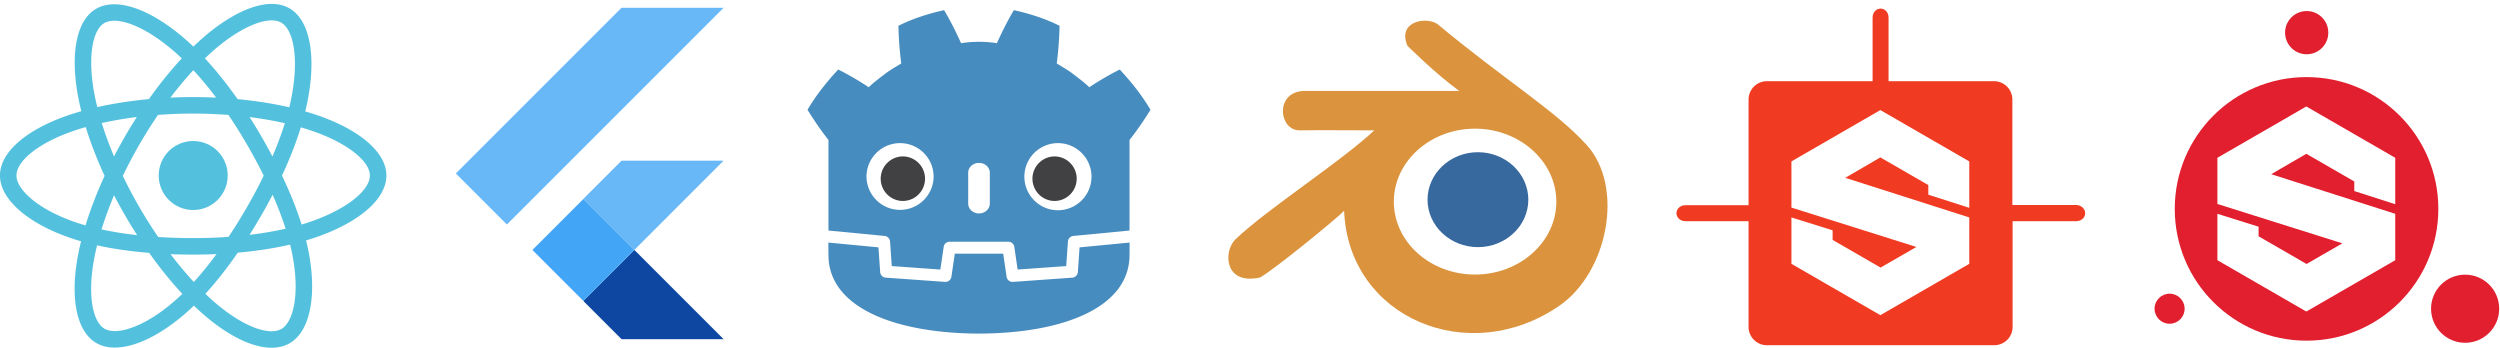<?xml version="1.0" encoding="UTF-8" standalone="no"?>
<svg
   xmlns:dc="http://purl.org/dc/elements/1.1/"
   xmlns:cc="http://creativecommons.org/ns#"
   xmlns:rdf="http://www.w3.org/1999/02/22-rdf-syntax-ns#"
   xmlns:svg="http://www.w3.org/2000/svg"
   xmlns="http://www.w3.org/2000/svg"
   xmlns:sodipodi="http://sodipodi.sourceforge.net/DTD/sodipodi-0.dtd"
   xmlns:inkscape="http://www.inkscape.org/namespaces/inkscape"
   sodipodi:docname="tools.svg"
   inkscape:version="1.0 (4035a4fb49, 2020-05-01)"
   id="svg1696"
   version="1.1"
   viewBox="0 0 242.639 33.791"
   height="33.791mm"
   width="242.639mm">
  <defs
     id="defs1690" />
  <sodipodi:namedview
     inkscape:document-rotation="0"
     inkscape:window-maximized="1"
     inkscape:window-y="27"
     inkscape:window-x="0"
     inkscape:window-height="1016"
     inkscape:window-width="1920"
     fit-margin-bottom="0"
     fit-margin-right="0"
     fit-margin-left="0"
     fit-margin-top="0"
     showgrid="false"
     inkscape:current-layer="layer1"
     inkscape:document-units="mm"
     inkscape:cy="-136.37855"
     inkscape:cx="718.64206"
     inkscape:zoom="0.49497475"
     inkscape:pageshadow="2"
     inkscape:pageopacity="0.0"
     borderopacity="1.0"
     bordercolor="#666666"
     pagecolor="#ffffff"
     id="base" />
  <g
     transform="translate(555.531,-52.577)"
     id="layer1"
     inkscape:groupmode="layer"
     inkscape:label="Layer 1">
    <g
       id="g2249"
       inkscape:label="ink_ext_XXXXXX"
       transform="matrix(0.228,0,0,-0.228,-431.355,128.115)">
      <g
         id="g2251"
         transform="scale(0.1)">
        <path
           d="M 2179.5,2626 2558,2844.5 2936.5,2626 v -197.55 l -174.31,55.87 v 40.91 L 2558,2642.97 2408.59,2556.16 2936.5,2387.55 V 2190 L 2558,1971.5 2179.5,2190 v 197.55 l 175.31,-54.88 v -40.9 l 204.18,-117.73 152.4,87.79 -531.89,167.62 z M 3391,2440.51 h -271 v 448.99 c 0,43 -35,78 -78,78 h -449 v 271 c 0,21 -15,38 -34,38 -19,0 -34,-17 -34,-38 v -271 h -450 c -43,0 -78,-35 -78,-78 v -450 h -269 c -21,0 -38,-15 -38,-33.99 0,-19.01 17,-34.01 38,-34.01 h 269 v -450 c 0,-43 35,-78 78,-78 h 968 c 43,0 78,35 78,78 v 450 h 271 c 21,0 38,15 38,34.01 0,18.99 -18,35 -39,35"
           style="fill:#f03b22;fill-opacity:1;fill-rule:nonzero;stroke:none"
           id="path2253"
           inkscape:connector-curvature="0" />
      </g>
    </g>
    <g
       id="g2266"
       inkscape:label="ink_ext_XXXXXX"
       transform="matrix(0.228,0,0,-0.228,-388.063,128.115)">
      <g
         id="g2268"
         transform="scale(0.1)">
        <path
           d="m 2452.97,3263.61 c 49.45,11.68 99,-18.94 110.67,-68.39 11.68,-49.45 -18.94,-99 -68.39,-110.67 -49.45,-11.68 -99,18.95 -110.67,68.39 -11.68,49.45 18.94,99 68.39,110.67"
           style="fill:#e21f2e;fill-opacity:1;fill-rule:nonzero;stroke:none"
           id="path2270"
           inkscape:connector-curvature="0" />
        <path
           d="m 3148.5,2143.9 c 80.08,0 145,-64.92 145,-145 0,-80.08 -64.92,-145 -145,-145 -80.08,0 -145,64.92 -145,145 0,80.08 64.92,145 145,145"
           style="fill:#e21f2e;fill-opacity:1;fill-rule:nonzero;stroke:none"
           id="path2272"
           inkscape:connector-curvature="0" />
        <path
           d="m 1890.5,2062.9 c 35.35,0 64,-28.65 64,-64 0,-35.35 -28.65,-64 -64,-64 -35.35,0 -64,28.65 -64,64 0,35.35 28.65,64 64,64"
           style="fill:#e21f2e;fill-opacity:1;fill-rule:nonzero;stroke:none"
           id="path2274"
           inkscape:connector-curvature="0" />
        <path
           d="m 2094,2641.4 378.5,218.5 378.5,-218.5 v -197.55 l -174.31,55.88 v 40.9 L 2472.5,2658.36 2323.09,2571.56 2851,2402.95 V 2205.4 L 2472.5,1986.89 2094,2205.4 v 197.55 l 175.3,-54.88 v -40.9 l 204.2,-117.74 152.39,87.81 -531.89,167.61 z m 379.5,343.5 c -310,0 -561,-251 -561,-561 0,-310 251,-561 561,-561 310,0 561,251 561,561 0,310 -251,561 -561,561"
           style="fill:#e21f2e;fill-opacity:1;fill-rule:nonzero;stroke:none"
           id="path2276"
           inkscape:connector-curvature="0" />
      </g>
    </g>
    <g
       transform="matrix(0.189,0,0,0.189,-385.181,47.151)"
       id="g2327">
      <path
         id="path2288"
         d="m -151.975,75.413 h -80.375 c -14.464,1.105 -12.172,20.387 -1.503,20.233 9.88,-0.158 26.475,0 38.248,0 -16.914,15.964 -54.689,40.146 -71.205,55.873 -6.403,6.084 -6.005,23.788 12.566,19.677 7.035,-3.874 38.804,-29.796 43.152,-34.22 2.213,55.084 64.171,80.927 110.72,48.602 24.735,-17.23 33.273,-60.852 13.912,-82.348 -15.253,-17.072 -43.073,-34.141 -76.346,-61.882 -5.292,-4.344 -21.176,-2.134 -15.806,10.827 0,0.003 14.148,14.152 26.636,23.239 z m 8.14,19.364 c 22.92,0 41.728,16.911 41.728,37.463 0,20.703 -18.808,37.459 -41.728,37.459 -23.077,0 -41.728,-16.756 -41.728,-37.459 0,-20.552 18.651,-37.463 41.728,-37.463 z"
         inkscape:connector-curvature="0"
         style="clip-rule:evenodd;fill:#db933d;fill-rule:evenodd;stroke-width:3.432" />
      <path
         id="path2290"
         d="m -142.374,106.867 c 14.255,0 25.881,10.95 25.881,24.378 0,13.428 -11.626,24.378 -25.881,24.378 -14.255,0 -25.881,-10.95 -25.881,-24.378 0,-13.428 11.626,-24.378 25.881,-24.378 z"
         inkscape:connector-curvature="0"
         style="clip-rule:evenodd;fill:#37699f;fill-rule:evenodd;stroke-width:3.432" />
    </g>
    <g
       transform="matrix(0.166,0,0,0.166,-558.064,50.548)"
       id="g2349">
      <path
         id="path2331"
         transform="matrix(1.03,0,0,1.03,0.754,0.785)"
         d="m 168.527,13.33 c -10.977,-0.078 -25.047,6.875 -39.223,19.211 a 146.718,146.718 0 0 0 -5.461,5.014 133.552,133.552 0 0 0 -3.635,-3.357 C 100.4,16.609 80.545,9.198 68.623,16.1 57.191,22.717 53.805,42.367 58.617,66.957 a 146.499,146.499 0 0 0 1.621,7.266 c -2.809,0.798 -5.523,1.648 -8.119,2.553 -23.223,8.096 -38.053,20.786 -38.053,33.947 0,13.595 15.92,27.231 40.109,35.498 a 124.686,124.686 0 0 0 5.932,1.854 143.493,143.493 0 0 0 -1.723,7.832 c -4.588,24.162 -1.005,43.347 10.396,49.924 11.776,6.791 31.541,-0.188 50.787,-17.012 1.521,-1.33 3.049,-2.74 4.578,-4.219 a 144.004,144.004 0 0 0 5.93,5.41 c 18.643,16.042 37.053,22.52 48.445,15.926 11.766,-6.811 15.59,-27.422 10.625,-52.498 -0.379,-1.915 -0.821,-3.871 -1.316,-5.863 1.388,-0.41 2.751,-0.833 4.08,-1.273 25.147,-8.331 41.506,-21.802 41.506,-35.578 0,-13.209 -15.307,-25.983 -38.998,-34.139 a 146.94,146.94 0 0 0 -7.062,-2.225 133.481,133.481 0 0 0 1.092,-4.816 c 5.345,-25.947 1.851,-46.85 -10.084,-53.73 -2.861,-1.65 -6.177,-2.456 -9.836,-2.482 z m -0.479,9.35 c 2.222,-0.033 4.124,0.38 5.633,1.25 7.345,4.236 10.203,21.32 5.588,43.723 a 123.798,123.798 0 0 1 -0.986,4.359 c -9.1,-2.1 -18.984,-3.662 -29.33,-4.633 -6.028,-8.583 -12.272,-16.386 -18.541,-23.141 a 137.772,137.772 0 0 1 5.045,-4.627 c 12.652,-11.011 24.656,-16.815 32.592,-16.932 z m -88.723,0.209 c 8.472,0.16 21.298,6.451 34.66,18.314 1.093,0.971 2.191,1.988 3.291,3.039 -6.372,6.843 -12.67,14.633 -18.686,23.123 -10.316,0.956 -20.193,2.494 -29.271,4.551 A 137.388,137.388 0 0 1 67.812,65.158 c -4.122,-21.068 -1.383,-36.961 5.506,-40.949 1.605,-0.929 3.636,-1.365 6.008,-1.32 z M 123.846,50.939 c 4.322,4.682 8.65,9.91 12.908,15.582 a 275.937,275.937 0 0 0 -25.926,-0.006 c 4.262,-5.62 8.628,-10.84 13.018,-15.576 z m -0.104,24.645 c 6.792,0 13.488,0.261 20.01,0.758 a 282.207,282.207 0 0 1 10.57,16.873 307.169,307.169 0 0 1 9.455,17.602 282.306,282.306 0 0 1 -9.424,17.754 h -0.002 a 307.228,307.228 0 0 1 -10.523,16.98 c -6.508,0.465 -13.232,0.703 -20.086,0.703 -6.825,0 -13.467,-0.212 -19.861,-0.627 a 265.795,265.795 0 0 1 -10.721,-17.004 263.403,263.403 0 0 1 -9.357,-17.674 265.859,265.859 0 0 1 9.33,-17.682 v -0.002 a 263.323,263.323 0 0 1 10.637,-16.93 c 6.524,-0.493 13.211,-0.752 19.973,-0.752 z m -32.004,1.949 a 275.495,275.495 0 0 0 -6.725,11.053 276.903,276.903 0 0 0 -6.191,11.342 c -2.729,-6.472 -5.064,-12.835 -6.971,-18.98 6.259,-1.401 12.933,-2.545 19.887,-3.414 z m 64.023,0.018 c 6.999,0.883 13.704,2.058 20,3.496 -1.89,6.059 -4.245,12.394 -7.02,18.889 a 326.587,326.587 0 0 0 -6.311,-11.414 298.009,298.009 0 0 0 -6.67,-10.971 z m -93.008,5.697 c 2.745,8.928 6.346,18.263 10.691,27.703 -4.401,9.581 -8.054,19.065 -10.824,28.098 a 115.432,115.432 0 0 1 -5.414,-1.695 c -10.696,-3.656 -19.529,-8.406 -25.584,-13.59 -5.44,-4.66 -8.188,-9.287 -8.188,-13.041 0,-7.987 11.909,-18.173 31.77,-25.098 a 135.205,135.205 0 0 1 7.549,-2.377 z m 122.092,0.139 c 2.243,0.65 4.423,1.335 6.521,2.059 20.299,6.987 32.68,17.317 32.68,25.277 0,8.48 -13.373,19.489 -35.084,26.684 -1.199,0.397 -2.429,0.781 -3.684,1.152 -2.776,-8.788 -6.525,-18.135 -11.109,-27.789 4.375,-9.426 7.977,-18.651 10.676,-27.383 z m -16.016,38.244 c 2.932,6.683 5.404,13.147 7.367,19.295 -6.36,1.451 -13.228,2.62 -20.463,3.488 a 327.671,327.671 0 0 0 6.734,-11.162 297.669,297.669 0 0 0 6.361,-11.621 z m -89.998,0.336 a 275.208,275.208 0 0 0 6.219,11.35 276.932,276.932 0 0 0 6.887,11.266 c -7.184,-0.802 -13.958,-1.888 -20.215,-3.25 1.937,-6.254 4.322,-12.754 7.109,-19.365 z m 99.934,27.984 c 0.447,1.806 0.845,3.576 1.188,5.307 2.195,11.088 2.509,21.114 1.055,28.951 -1.307,7.042 -3.933,11.735 -7.182,13.615 -6.913,4.002 -21.697,-1.199 -37.639,-14.918 -1.828,-1.573 -3.669,-3.253 -5.516,-5.029 6.181,-6.76 12.358,-14.618 18.387,-23.346 10.605,-0.941 20.622,-2.48 29.707,-4.58 z m -109.572,0.42 c 8.984,1.987 18.929,3.417 29.559,4.279 6.068,8.54 12.425,16.39 18.83,23.264 a 115.389,115.389 0 0 1 -4.18,3.848 c -8.511,7.44 -17.039,12.718 -24.555,15.373 -6.754,2.385 -12.134,2.453 -15.385,0.578 -6.92,-3.99 -9.794,-19.396 -5.871,-40.059 a 134.459,134.459 0 0 1 1.602,-7.283 z m 67.789,4.959 c -4.271,5.805 -8.584,11.113 -12.877,15.84 -4.441,-4.793 -8.871,-10.092 -13.197,-15.793 4.2,0.165 8.482,0.248 12.834,0.248 4.471,0 8.89,-0.101 13.24,-0.295 z"
         style="fill:#53c1de;stroke-width:0.971" />
      <path
         style="fill:#53c1de"
         inkscape:connector-curvature="0"
         d="m 128.221,94.665 c 11.144,0 20.177,9.034 20.177,20.177 0,11.144 -9.033,20.178 -20.177,20.178 -11.143,0 -20.177,-9.034 -20.177,-20.178 0,-11.143 9.034,-20.177 20.177,-20.177"
         id="path2335" />
    </g>
    <g
       transform="matrix(0.013,0,0,0.013,-511.289,53.331)"
       id="g2384">
      <path
         style="fill:#42a5f5;fill-opacity:0.8"
         inkscape:connector-curvature="0"
         d="M 381,1618 0,1237 1237.1,0 H 1999 m 0,1141.5 h -761.9 l -285.4,285.4 381,381"
         id="path2361" />
      <path
         style="fill:#0d47a1"
         inkscape:connector-curvature="0"
         d="m 951.7,2188.8 285.4,285.4 H 1999 l -666.3,-666.3"
         id="path2363" />
      <path
         style="fill:#42a5f5"
         inkscape:connector-curvature="0"
         d="M 571.6,1808.1 952,1427.6 1332.4,1808 952,2188.5 Z"
         id="path2365" />
      <path
         style="fill:url(#a)"
         inkscape:connector-curvature="0"
         d="m 952,2188.5 380.4,-380.4 53.1,53.1 -380.4,380.4 z"
         id="path2367" />
      <path
         style="fill:url(#b)"
         inkscape:connector-curvature="0"
         d="M 951.7,2188.8 1517,1993.5 1332.7,1807.8"
         id="path2369" />
    </g>
    <g
       transform="matrix(0.364,0,0,0.364,-478.714,51.051)"
       id="g2430">
      <path
         style="fill:#ffffff;stroke-width:0.32"
         inkscape:connector-curvature="0"
         d="m 90.133,65.7 c 0,0 -0.133,-0.818 -0.211,-0.81 l -14.843,1.43 a 2.412,2.412 0 0 0 -2.181,2.24 l -0.408,5.844 -11.483,0.82 -0.78,-5.297 A 2.433,2.433 0 0 0 57.833,67.86 H 42.167 c -1.19,0 -2.22,0.889 -2.393,2.067 L 38.993,75.223 27.51,74.404 27.102,68.56 A 2.413,2.413 0 0 0 24.921,66.32 L 10.07,64.89 C 9.993,64.883 9.937,65.702 9.86,65.702 l -0.02,3.212 12.577,2.028 0.411,5.896 a 2.431,2.431 0 0 0 2.241,2.245 l 15.815,1.128 a 2.431,2.431 0 0 0 2.568,-2.06 l 0.803,-5.45 h 11.488 l 0.804,5.45 a 2.432,2.432 0 0 0 2.565,2.06 l 15.817,-1.128 a 2.432,2.432 0 0 0 2.24,-2.245 l 0.412,-5.896 12.572,-2.037 z"
         id="path2407" />
      <path
         style="fill:#ffffff"
         inkscape:connector-curvature="0"
         d="M 40.764,4.2 A 2.574,2.574 0 0 0 40.098,4.264 C 35.766,5.227 31.41,6.582 27.268,8.666 a 2.773,2.773 0 0 0 -1.525,2.55 c 0.074,2.886 0.326,5.694 0.644,8.529 -1.077,0.645 -2.154,1.232 -3.342,2.185 -0.845,0.65 -1.788,1.473 -2.71,2.236 -2.15,-1.349 -4.32,-2.692 -6.62,-3.85 a 2.773,2.773 0 0 0 -3.279,0.59 C 7.31,24.272 4.338,27.954 1.883,32.13 a 2.773,2.773 0 0 0 0.034,2.863 c 1.623,2.625 3.351,5.08 5.171,7.459 v 29.805 c 0,8.223 5.472,14.496 13.3,18.238 7.826,3.742 18.184,5.452 29.575,5.492 h 0.075 c 11.39,-0.04 21.749,-1.75 29.574,-5.492 7.825,-3.742 13.295,-10.016 13.295,-18.238 l 0.004,-29.031 c 1.848,-2.712 3.382,-5.334 5.173,-8.23 0.54,-0.875 0.553,-1.976 0.034,-2.862 -2.454,-4.177 -5.429,-7.86 -8.555,-11.225 a 2.773,2.773 0 0 0 -3.277,-0.59 c -2.299,1.157 -4.47,2.502 -6.62,3.852 -0.922,-0.764 -1.862,-1.588 -2.71,-2.239 -0.004,0 -0.007,0 -0.01,-0.01 -1.186,-0.95 -2.259,-1.537 -3.332,-2.18 0.317,-2.833 0.57,-5.642 0.644,-8.529 A 2.773,2.773 0 0 0 72.733,8.665 C 68.59,6.58 64.235,5.225 59.9,4.262 a 2.773,2.773 0 0 0 -2.985,1.29 c -1.4,2.353 -2.601,4.855 -3.763,7.325 -1.035,-0.094 -2.086,-0.238 -3.088,-0.25 h -0.127 c -1.004,0.012 -2.056,0.156 -3.092,0.25 C 45.73,10.505 44.568,8.113 43.23,5.842 A 2.773,2.773 0 0 0 40.763,4.196 Z"
         id="path2409" />
      <path
         style="fill:#478cbf"
         inkscape:connector-curvature="0"
         d="m 40.699,6.9 c -4.178,0.929 -8.31,2.222 -12.185,4.172 0.089,3.421 0.31,6.7 0.758,10.029 -1.505,0.964 -3.086,1.791 -4.491,2.92 -1.428,1.098 -2.887,2.15 -4.18,3.434 a 80.027,80.027 0 0 0 -8.134,-4.731 c -3.036,3.267 -5.874,6.794 -8.193,10.74 1.744,2.822 3.566,5.468 5.532,7.978 h 0.055 v 24.22 c 0.045,0 0.089,0 0.133,0.01 l 14.848,1.432 a 1.599,1.599 0 0 1 1.441,1.48 l 0.458,6.555 12.952,0.924 0.893,-6.05 a 1.599,1.599 0 0 1 1.581,-1.365 h 15.665 c 0.793,0 1.466,0.581 1.582,1.365 l 0.892,6.05 12.953,-0.924 0.458,-6.555 a 1.6,1.6 0 0 1 1.441,-1.48 L 90,65.672 c 0.044,0 0.088,-0.01 0.132,-0.01 V 63.73 h 0.006 V 41.445 h 0.055 c 1.967,-2.511 3.787,-5.157 5.533,-7.979 -2.318,-3.946 -5.159,-7.473 -8.195,-10.74 a 80.158,80.158 0 0 0 -8.134,4.732 c -1.292,-1.285 -2.748,-2.336 -4.178,-3.435 -1.405,-1.128 -2.989,-1.956 -4.49,-2.92 0.447,-3.33 0.668,-6.607 0.757,-10.029 -3.875,-1.95 -8.007,-3.243 -12.187,-4.171 -1.669,2.804 -3.195,5.841 -4.524,8.81 -1.576,-0.263 -3.16,-0.36 -4.745,-0.38 h -0.061 c -1.588,0.02 -3.17,0.117 -4.747,0.38 -1.328,-2.969 -2.853,-6.006 -4.525,-8.81 z M 9.837,68.866 c 0.006,1.435 0.024,3.007 0.024,3.32 0,14.101 17.888,20.878 40.112,20.956 h 0.055 c 22.224,-0.078 40.106,-6.855 40.106,-20.956 0,-0.319 0.02,-1.884 0.026,-3.32 l -13.346,1.287 -0.46,6.59 a 1.6,1.6 0 0 1 -1.482,1.483 l -15.816,1.128 h -0.115 a 1.599,1.599 0 0 1 -1.58,-1.366 l -0.907,-6.15 H 43.549 l -0.907,6.15 A 1.598,1.598 0 0 1 40.946,79.35 L 25.13,78.222 a 1.599,1.599 0 0 1 -1.48,-1.483 l -0.46,-6.59 z"
         id="path2411" />
      <path
         style="fill:#ffffff;stroke-width:0.32"
         inkscape:connector-curvature="0"
         d="m 37.9,51.3 a 8.948,8.948 0 0 1 -17.895,0 c 0,-4.94 4.007,-8.944 8.947,-8.944 4.942,0 8.948,4.003 8.948,8.944 M 50,61.1 c -1.59,0 -2.88,-1.172 -2.88,-2.618 v -8.237 c 0,-1.444 1.29,-2.618 2.88,-2.618 1.59,0 2.883,1.174 2.883,2.618 v 8.237 c 0,1.446 -1.292,2.618 -2.883,2.618 m 12.101,-9.8 a 8.947,8.947 0 0 0 8.949,8.949 8.947,8.947 0 0 0 8.946,-8.949 c 0,-4.94 -4.007,-8.944 -8.946,-8.944 -4.943,0 -8.949,4.003 -8.949,8.944"
         id="path2413" />
      <path
         style="fill:#414042"
         inkscape:connector-curvature="0"
         d="m 29.807,45.9 a 5.939,5.939 0 1 0 0,11.877 5.94,5.94 0 0 0 0,-11.877 z m 40.383,0 a 5.938,5.938 0 0 0 -5.936,5.94 5.936,5.936 0 0 0 5.936,5.937 5.939,5.939 0 0 0 0,-11.877 z"
         id="path2415" />
    </g>
  </g>
</svg>
